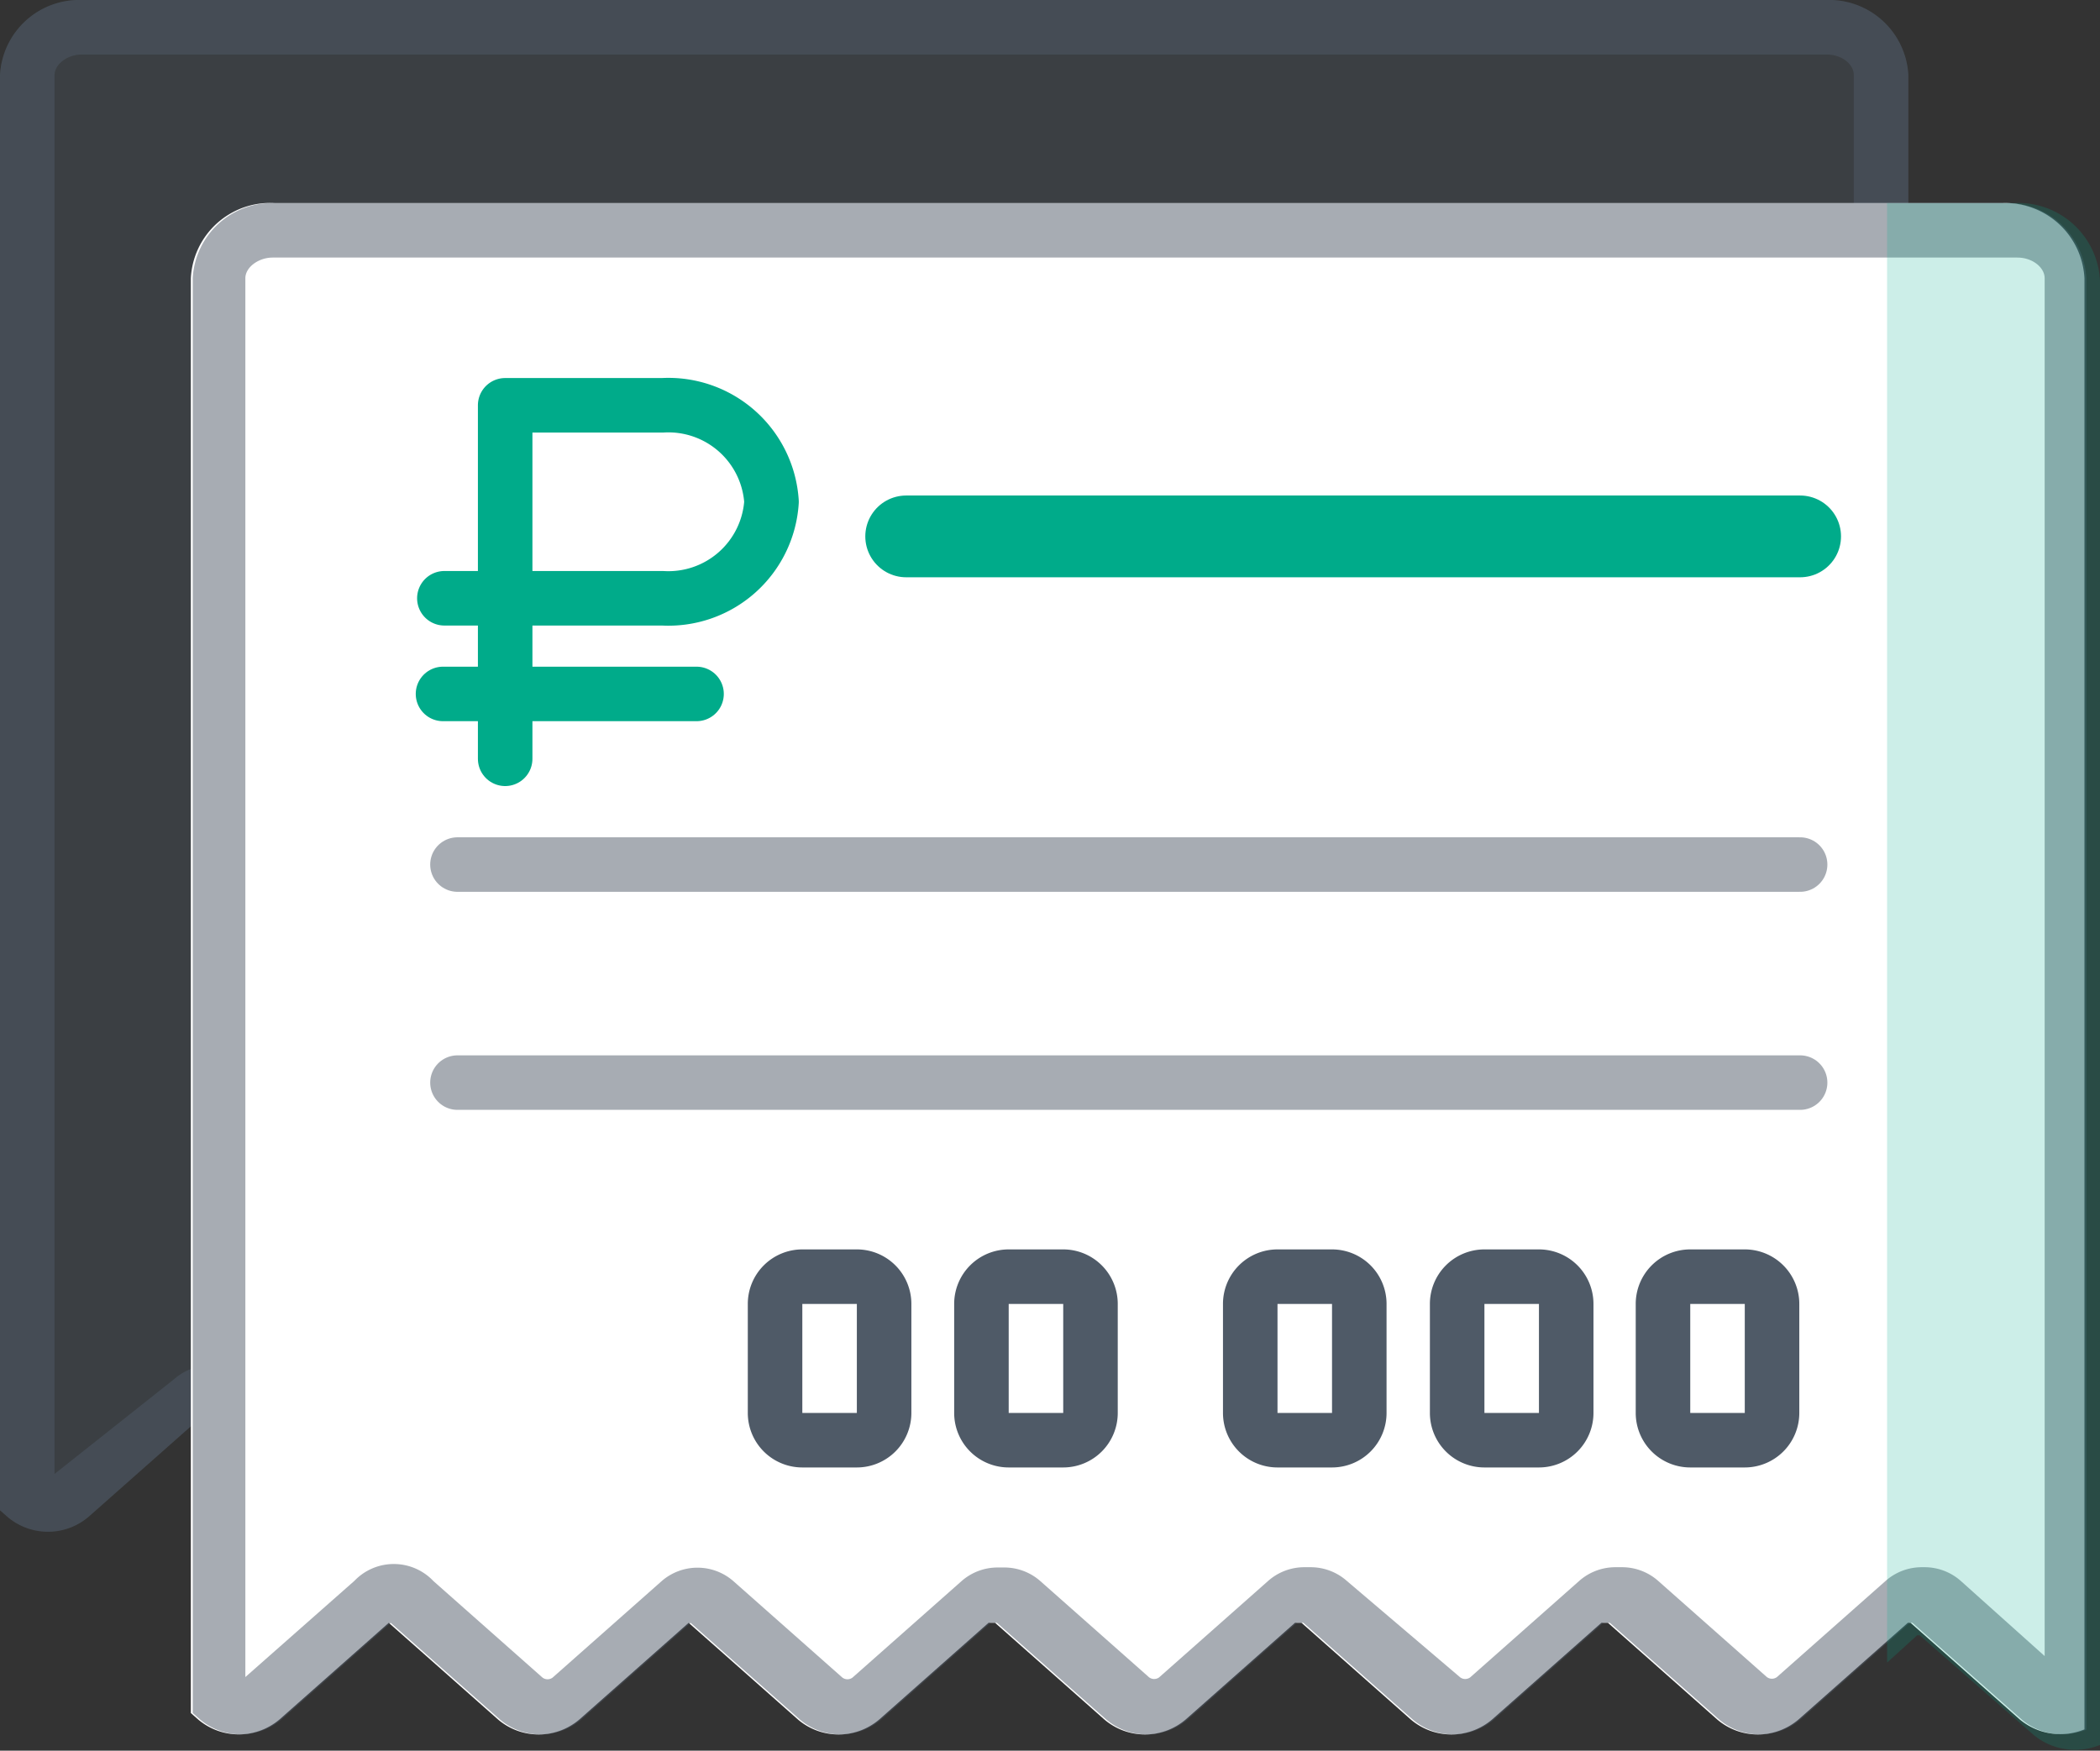 <svg xmlns="http://www.w3.org/2000/svg" viewBox="0 0 77.03 64.23"><rect x="0" y="0" width="77.03" height="64.23" fill="#333333" stroke="none"/><title>account</title><g id="Слой_2" data-name="Слой 2"><g id="checkout_1000px_5" data-name="checkout 1000px 5"><path d="M0,2.76V55.41l.26.23a2.31,2.31,0,0,0,3,0l4-3.54,4,3.54a2.3,2.3,0,0,0,3,0l4-3.54,4,3.54a2.3,2.3,0,0,0,3,0l4-3.54h.24l4,3.54a2.3,2.3,0,0,0,3,0l4-3.54h.24l4,3.54a2.3,2.3,0,0,0,3,0l4-3.54h.24l4,3.54a2.3,2.3,0,0,0,3,0l4-3.54h.1l4,3.54A2.33,2.33,0,0,0,70,56V2.76A2.91,2.91,0,0,0,67,0H3A2.91,2.91,0,0,0,0,2.76Z" fill="#4f5a67" opacity="0.3"/><g opacity="0.5"><path d="M67,2c.56,0,1,.35,1,.76V53.31l-3.11-2.72a2,2,0,0,0-1.32-.49h-.1a2,2,0,0,0-1.32.49l-4,3.54a.31.31,0,0,1-.37,0l-4-3.54a2,2,0,0,0-1.32-.49h-.24a2,2,0,0,0-1.32.49l-4,3.54a.31.31,0,0,1-.37,0l-4-3.54a2,2,0,0,0-1.32-.49h-.24a2,2,0,0,0-1.32.49l-4,3.54a.31.31,0,0,1-.37,0l-4-3.54a2,2,0,0,0-1.32-.49h-.24a2,2,0,0,0-1.32.49l-4,3.54a.31.31,0,0,1-.37,0l-4-3.54a2,2,0,0,0-2.63,0l-4,3.54a.31.31,0,0,1-.37,0l-4-3.54a2,2,0,0,0-2.63,0L2,54.08V2.76C2,2.35,2.48,2,3,2H67m0-2H3A2.91,2.91,0,0,0,0,2.76V55.41l.26.23a2.28,2.28,0,0,0,1.5.56,2.28,2.28,0,0,0,1.5-.56l4-3.54,4,3.54a2.3,2.3,0,0,0,3,0l4-3.54,4,3.54a2.3,2.3,0,0,0,3,0l4-3.54h.24l4,3.54a2.3,2.3,0,0,0,3,0l4-3.54h.24l4,3.54a2.3,2.3,0,0,0,3,0l4-3.54h.24l4,3.54a2.3,2.3,0,0,0,3,0l4-3.54h.1l4,3.54a2.26,2.26,0,0,0,1.49.55A2.37,2.37,0,0,0,70,56V2.76A2.91,2.91,0,0,0,67,0Z" fill="#4f5a67"/></g><path d="M7,10.21V62.85l.26.23a2.31,2.31,0,0,0,3,0l4-3.54,4,3.54a2.3,2.3,0,0,0,3,0l4-3.54,4,3.54a2.3,2.3,0,0,0,3,0l4-3.54h.24l4,3.54a2.3,2.3,0,0,0,3,0l4-3.54h.24l4,3.54a2.3,2.3,0,0,0,3,0l4-3.54h.24l4,3.54a2.3,2.3,0,0,0,3,0l4-3.54h.1l4,3.54a2.33,2.33,0,0,0,2.38.37V10.21a2.91,2.91,0,0,0-3-2.76H10.07A2.91,2.91,0,0,0,7,10.21Z" fill="#fff"/><g opacity="0.5"><path d="M74,9.45c.55,0,1,.36,1,.76V60.76L71.92,58a2,2,0,0,0-1.32-.5h-.1a2,2,0,0,0-1.32.49l-4,3.54a.31.31,0,0,1-.37,0l-4-3.54a2,2,0,0,0-1.32-.49h-.24a2,2,0,0,0-1.32.5l-4,3.54a.31.31,0,0,1-.37,0L49.4,58a2,2,0,0,0-1.32-.5h-.24a2,2,0,0,0-1.32.5l-4,3.54a.31.31,0,0,1-.37,0l-4-3.54a2,2,0,0,0-1.32-.49h-.24a2,2,0,0,0-1.32.5l-4,3.54a.31.31,0,0,1-.37,0l-4-3.54a2,2,0,0,0-2.63,0l-4,3.54a.31.31,0,0,1-.37,0l-4-3.54A2,2,0,0,0,13,58L9,61.53V10.21c0-.41.49-.76,1-.76H74m0-2H10.07a2.91,2.91,0,0,0-3,2.76V62.85l.26.23a2.31,2.31,0,0,0,3,0l4-3.54,4,3.54a2.3,2.3,0,0,0,3,0l4-3.54,4,3.54a2.3,2.3,0,0,0,3,0l4-3.54h.24l4,3.54a2.3,2.3,0,0,0,3,0l4-3.54h.24l4,3.54a2.3,2.3,0,0,0,3,0l4-3.54h.24l4,3.54a2.3,2.3,0,0,0,3,0l4-3.54h.1l4,3.54a2.26,2.26,0,0,0,1.49.55,2.38,2.38,0,0,0,.89-.17V10.21a2.91,2.91,0,0,0-3-2.76Z" fill="#4f5a67"/></g><g opacity="0.2"><path d="M70.42,60l4.16,3.64a2.39,2.39,0,0,0,2.45.38V10.29a3,3,0,0,0-3.13-2.84H69.22V61l1.1-1Z" fill="#00ab8a"/></g><g opacity="0.5"><line x1="16.78" y1="31.72" x2="66.03" y2="31.72" fill="none" stroke="#4f5a67" stroke-linecap="round" stroke-linejoin="round" stroke-width="2"/></g><g opacity="0.5"><line x1="16.78" y1="39.72" x2="66.03" y2="39.72" fill="none" stroke="#4f5a67" stroke-linecap="round" stroke-linejoin="round" stroke-width="2"/></g><line x1="33.24" y1="19.68" x2="66.03" y2="19.68" fill="none" stroke="#00ab8a" stroke-linecap="round" stroke-linejoin="round" stroke-width="3"/><path d="M56.45,47.84v4h-2v-4h2m0-2h-2a2,2,0,0,0-2,2v4a2,2,0,0,0,2,2h2a2,2,0,0,0,2-2v-4a2,2,0,0,0-2-2Z" fill="#4f5a67"/><path d="M48.86,47.84v4h-2v-4h2m0-2h-2a2,2,0,0,0-2,2v4a2,2,0,0,0,2,2h2a2,2,0,0,0,2-2v-4a2,2,0,0,0-2-2Z" fill="#4f5a67"/><path d="M39,47.84v4H37v-4h2m0-2H37a2,2,0,0,0-2,2v4a2,2,0,0,0,2,2h2a2,2,0,0,0,2-2v-4a2,2,0,0,0-2-2Z" fill="#4f5a67"/><path d="M31.43,47.84v4h-2v-4h2m0-2h-2a2,2,0,0,0-2,2v4a2,2,0,0,0,2,2h2a2,2,0,0,0,2-2v-4a2,2,0,0,0-2-2Z" fill="#4f5a67"/><path d="M64,47.84v4H62v-4h2m0-2H62a2,2,0,0,0-2,2v4a2,2,0,0,0,2,2h2a2,2,0,0,0,2-2v-4a2,2,0,0,0-2-2Z" fill="#4f5a67"/><path d="M18.53,21.95V14.87h5.77a3.79,3.79,0,0,1,4,3.54h0a3.79,3.79,0,0,1-4,3.54h-8" fill="none" stroke="#00ab8a" stroke-linecap="round" stroke-linejoin="round" stroke-width="2"/><line x1="18.53" y1="21.95" x2="18.53" y2="27.84" fill="none" stroke="#00ab8a" stroke-linecap="round" stroke-linejoin="round" stroke-width="2"/><line x1="25.55" y1="25.46" x2="16.25" y2="25.46" fill="none" stroke="#00ab8a" stroke-linecap="round" stroke-linejoin="round" stroke-width="2"/></g></g></svg>
